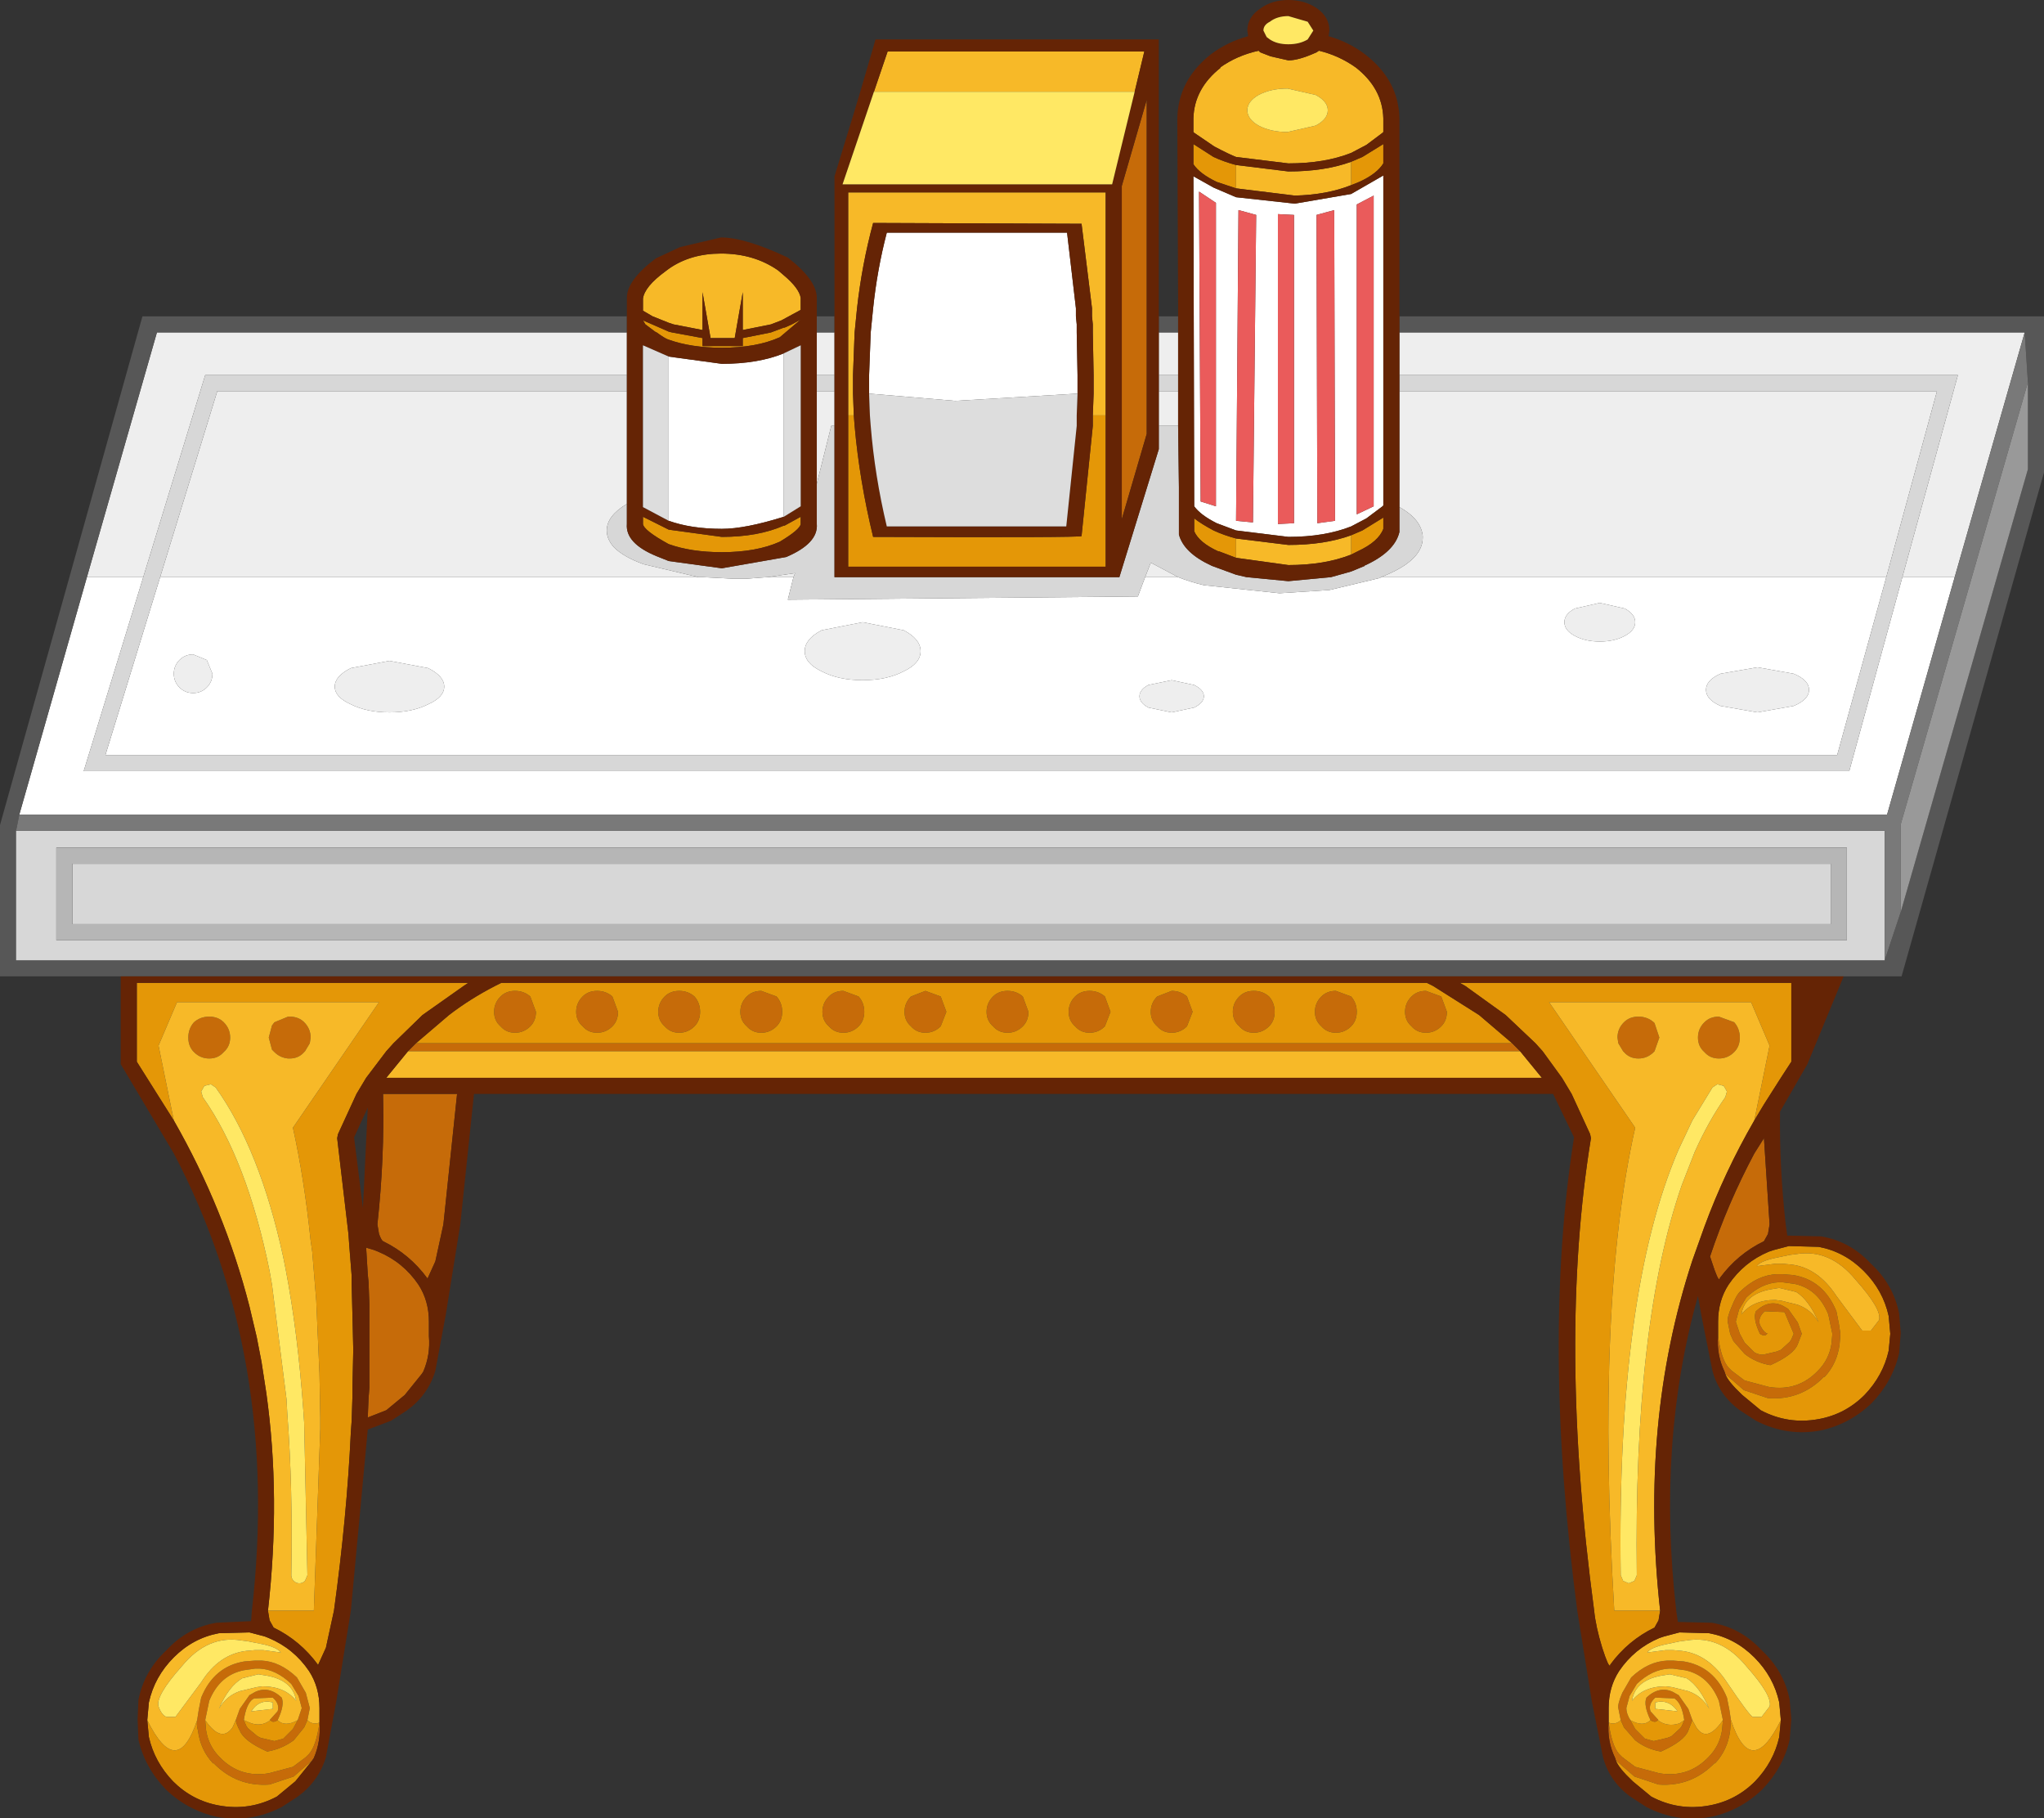 <?xml version="1.0" encoding="UTF-8" standalone="no"?>
<svg xmlns:ffdec="https://www.free-decompiler.com/flash" xmlns:xlink="http://www.w3.org/1999/xlink" ffdec:objectType="shape" height="112.95px" width="127.0px" xmlns="http://www.w3.org/2000/svg">
  <rect width="100%" height="100%" fill="#333333" stroke="none"/>
  <g transform="matrix(1.0, 0.0, 0.0, 1.0, 0.0, 112.95)">
    <path d="M81.8 -99.6 L81.85 -80.45 82.95 -80.6 82.9 -99.9 81.8 -99.6 M85.95 -102.05 L85.95 -81.55 85.9 -81.5 84.9 -80.75 83.95 -80.25 Q82.3 -79.6 80.05 -79.6 L76.8 -80.0 75.6 -80.45 Q74.6 -80.95 74.2 -81.5 L74.15 -102.0 75.4 -101.3 76.8 -100.7 80.45 -100.3 83.95 -100.9 85.95 -102.05 M84.3 -100.25 L84.3 -81.0 85.35 -81.5 85.35 -100.8 84.3 -100.25 M74.5 -101.05 L74.6 -81.8 75.55 -81.5 75.55 -100.35 74.5 -101.05 M78.05 -99.6 L76.95 -99.9 76.8 -80.6 77.85 -80.5 78.05 -99.6 M79.4 -99.65 L79.4 -80.4 80.4 -80.45 80.4 -99.6 79.4 -99.65 M54.0 -88.5 L54.0 -88.65 54.0 -89.65 54.1 -92.3 54.15 -92.8 54.2 -93.3 54.25 -93.8 Q54.5 -96.2 55.1 -98.5 L66.3 -98.5 66.85 -93.8 66.85 -93.3 66.9 -92.8 66.9 -92.3 66.95 -89.65 66.95 -89.4 66.95 -88.65 66.95 -88.5 59.35 -88.05 54.0 -88.5 M43.65 -77.1 L45.6 -77.0 46.35 -77.0 47.7 -77.1 49.3 -77.1 48.95 -75.7 70.7 -75.9 71.15 -77.1 73.2 -77.1 Q73.95 -76.8 74.8 -76.6 L79.5 -76.1 82.6 -76.3 85.75 -77.05 85.8 -77.1 117.2 -77.1 114.15 -66.05 6.55 -66.05 9.95 -77.1 43.65 -77.1 M41.55 -90.8 L44.85 -90.35 Q47.1 -90.35 48.7 -91.0 L48.7 -80.85 Q46.3 -80.1 44.85 -80.1 42.95 -80.1 41.55 -80.6 L41.55 -90.8 M57.2 -72.5 Q57.2 -73.25 56.15 -73.8 L53.6 -74.3 51.05 -73.8 Q50.0 -73.25 50.0 -72.5 50.0 -71.75 51.05 -71.25 52.1 -70.7 53.6 -70.7 55.1 -70.7 56.15 -71.25 57.2 -71.75 57.2 -72.5 M74.8 -69.7 Q74.8 -70.1 74.2 -70.4 L72.8 -70.7 71.35 -70.4 Q70.8 -70.1 70.8 -69.7 70.8 -69.3 71.35 -69.0 L72.8 -68.7 74.2 -69.0 Q74.8 -69.3 74.8 -69.7 M8.9 -77.1 L5.2 -65.05 114.9 -65.05 118.2 -77.1 121.45 -77.1 117.25 -62.35 1.2 -62.35 5.4 -77.1 8.9 -77.1 M13.2 -71.1 L12.85 -71.95 12.0 -72.3 Q11.5 -72.3 11.15 -71.95 10.8 -71.6 10.8 -71.1 10.8 -70.6 11.15 -70.25 11.5 -69.9 12.0 -69.9 12.5 -69.9 12.85 -70.25 13.2 -70.6 13.2 -71.1 M21.8 -71.45 Q20.8 -70.95 20.8 -70.3 20.8 -69.65 21.8 -69.2 22.8 -68.7 24.2 -68.7 25.6 -68.7 26.6 -69.2 27.6 -69.65 27.6 -70.3 27.6 -70.95 26.6 -71.45 L24.2 -71.9 21.8 -71.45 M97.85 -75.15 Q97.2 -74.8 97.2 -74.3 97.2 -73.8 97.85 -73.45 98.5 -73.1 99.4 -73.1 100.3 -73.1 100.95 -73.45 101.6 -73.8 101.6 -74.3 101.6 -74.8 100.95 -75.15 L99.4 -75.5 97.85 -75.15 M112.4 -70.1 Q112.4 -70.7 111.45 -71.1 L109.2 -71.5 106.9 -71.1 Q106.0 -70.7 106.0 -70.1 106.0 -69.5 106.9 -69.1 L109.2 -68.7 111.45 -69.1 Q112.4 -69.5 112.4 -70.1" fill="#ffffff" fill-rule="evenodd" stroke="none"/>
    <path d="M73.2 -92.3 L73.2 -89.65 72.0 -89.65 72.0 -92.3 73.2 -92.3 M73.2 -88.65 L73.2 -87.7 73.2 -86.5 72.0 -86.5 72.0 -88.65 73.2 -88.65 M86.95 -81.45 L86.95 -88.65 120.35 -88.65 117.2 -77.1 85.8 -77.1 Q88.4 -78.1 88.4 -79.55 L88.4 -79.65 Q88.3 -80.7 86.95 -81.45 M86.95 -89.65 L86.95 -92.3 125.8 -92.3 121.45 -77.1 118.2 -77.1 121.65 -89.65 86.95 -89.65 M51.85 -86.5 L51.65 -86.5 50.75 -82.9 50.75 -88.65 51.85 -88.65 51.85 -86.5 M38.95 -81.65 Q37.7 -80.9 37.7 -80.0 37.7 -79.45 38.15 -78.95 38.75 -78.35 40.0 -77.9 L43.4 -77.1 43.65 -77.1 9.95 -77.1 13.5 -88.65 38.95 -88.65 38.95 -81.65 M47.7 -77.1 L49.4 -77.35 49.3 -77.1 47.7 -77.1 M71.15 -77.1 L71.5 -78.0 73.2 -77.1 71.15 -77.1 M50.75 -92.3 L51.85 -92.3 51.85 -89.65 50.75 -89.65 50.75 -92.3 M57.2 -72.5 Q57.2 -71.75 56.15 -71.25 55.1 -70.7 53.6 -70.7 52.1 -70.7 51.05 -71.25 50.0 -71.75 50.0 -72.5 50.0 -73.25 51.05 -73.8 L53.6 -74.3 56.15 -73.8 Q57.2 -73.25 57.2 -72.5 M74.8 -69.7 Q74.8 -69.3 74.2 -69.0 L72.8 -68.7 71.35 -69.0 Q70.8 -69.3 70.8 -69.7 70.8 -70.1 71.35 -70.4 L72.8 -70.7 74.2 -70.4 Q74.8 -70.1 74.8 -69.7 M38.95 -89.65 L12.75 -89.65 8.9 -77.1 5.4 -77.1 9.75 -92.3 38.95 -92.3 38.95 -89.65 M13.2 -71.1 Q13.2 -70.6 12.85 -70.25 12.5 -69.9 12.0 -69.9 11.5 -69.9 11.15 -70.25 10.8 -70.6 10.8 -71.1 10.8 -71.6 11.15 -71.95 11.5 -72.3 12.0 -72.3 L12.85 -71.95 13.2 -71.1 M21.8 -71.45 L24.2 -71.9 26.6 -71.45 Q27.6 -70.95 27.6 -70.3 27.6 -69.65 26.6 -69.2 25.6 -68.7 24.2 -68.7 22.8 -68.7 21.8 -69.2 20.8 -69.65 20.8 -70.3 20.8 -70.95 21.8 -71.45 M97.85 -75.15 L99.4 -75.5 100.95 -75.15 Q101.6 -74.8 101.6 -74.3 101.6 -73.8 100.95 -73.45 100.3 -73.1 99.4 -73.1 98.5 -73.1 97.85 -73.45 97.2 -73.8 97.2 -74.3 97.2 -74.8 97.85 -75.15 M112.4 -70.1 Q112.4 -69.5 111.45 -69.1 L109.2 -68.7 106.9 -69.1 Q106.0 -69.5 106.0 -70.1 106.0 -70.7 106.9 -71.1 L109.2 -71.5 111.45 -71.1 Q112.4 -70.7 112.4 -70.1" fill="#eeeeee" fill-rule="evenodd" stroke="none"/>
    <path d="M69.7 -101.4 L71.25 -106.75 71.25 -86.0 69.7 -80.7 69.7 -101.4 M56.2 -50.1 Q56.2 -50.65 56.6 -51.05 L57.5 -51.4 58.45 -51.05 58.8 -50.1 58.45 -49.2 Q58.05 -48.8 57.5 -48.8 56.95 -48.8 56.6 -49.2 56.2 -49.55 56.2 -50.1 M51.1 -50.1 Q51.1 -50.65 51.5 -51.05 51.85 -51.4 52.4 -51.4 L53.35 -51.05 Q53.7 -50.65 53.7 -50.1 53.7 -49.55 53.35 -49.2 52.95 -48.8 52.4 -48.8 51.85 -48.8 51.5 -49.2 51.1 -49.55 51.1 -50.1 M48.25 -51.05 Q48.6 -50.65 48.6 -50.1 48.6 -49.55 48.25 -49.2 47.85 -48.8 47.3 -48.8 46.75 -48.8 46.4 -49.2 46.0 -49.55 46.0 -50.1 46.0 -50.65 46.4 -51.05 46.75 -51.4 47.3 -51.4 L48.25 -51.05 M40.9 -50.1 Q40.9 -50.65 41.3 -51.05 41.65 -51.4 42.2 -51.4 42.75 -51.4 43.15 -51.05 43.5 -50.65 43.5 -50.1 43.5 -49.55 43.15 -49.2 42.75 -48.8 42.2 -48.8 41.65 -48.8 41.3 -49.2 40.9 -49.55 40.9 -50.1 M76.6 -50.1 Q76.6 -50.65 77.0 -51.05 77.35 -51.4 77.9 -51.4 78.45 -51.4 78.85 -51.05 79.2 -50.65 79.2 -50.1 79.2 -49.55 78.85 -49.2 78.45 -48.8 77.9 -48.8 77.35 -48.8 77.0 -49.2 76.6 -49.55 76.6 -50.1 M71.5 -50.1 Q71.5 -50.65 71.9 -51.05 L72.8 -51.4 Q73.35 -51.4 73.75 -51.05 L74.1 -50.1 73.75 -49.2 Q73.35 -48.8 72.8 -48.8 72.25 -48.8 71.9 -49.2 71.5 -49.55 71.5 -50.1 M66.8 -51.05 Q67.15 -51.4 67.7 -51.4 68.25 -51.4 68.65 -51.05 L69.0 -50.1 68.65 -49.2 Q68.25 -48.8 67.7 -48.8 67.15 -48.8 66.8 -49.2 66.4 -49.55 66.4 -50.1 66.4 -50.65 66.8 -51.05 M61.3 -50.1 Q61.3 -50.65 61.7 -51.05 62.05 -51.4 62.6 -51.4 63.15 -51.4 63.55 -51.05 L63.9 -50.1 Q63.9 -49.55 63.55 -49.2 63.15 -48.8 62.6 -48.8 62.05 -48.8 61.7 -49.2 61.3 -49.55 61.3 -50.1 M18.0 -49.8 Q18.55 -49.8 18.9 -49.45 19.3 -49.05 19.3 -48.5 L19.25 -48.15 18.95 -47.65 18.9 -47.6 Q18.55 -47.2 18.0 -47.2 L17.9 -47.2 Q17.4 -47.25 17.05 -47.6 L16.9 -47.75 16.7 -48.5 16.9 -49.25 17.05 -49.45 17.9 -49.8 18.0 -49.8 M93.95 -48.15 L94.45 -47.65 25.35 -47.65 25.85 -48.15 93.95 -48.15 M38.05 -51.05 L38.4 -50.1 Q38.4 -49.55 38.05 -49.2 37.65 -48.8 37.1 -48.8 36.55 -48.8 36.2 -49.2 35.8 -49.55 35.8 -50.1 35.8 -50.65 36.2 -51.05 36.55 -51.4 37.1 -51.4 37.65 -51.4 38.05 -51.05 M32.0 -51.4 Q32.55 -51.4 32.95 -51.05 L33.3 -50.1 Q33.3 -49.55 32.95 -49.2 32.55 -48.8 32.0 -48.8 31.45 -48.8 31.1 -49.2 30.7 -49.55 30.7 -50.1 30.7 -50.65 31.1 -51.05 31.45 -51.4 32.0 -51.4 M28.4 -45.0 L27.55 -36.9 27.05 -34.6 26.55 -33.5 26.55 -33.55 Q25.45 -35.05 23.8 -35.85 23.7 -35.9 23.55 -36.3 L23.45 -36.9 Q23.9 -41.05 23.8 -45.0 L28.4 -45.0 M23.25 -35.3 L23.5 -35.2 Q25.05 -34.55 26.0 -33.15 26.65 -32.15 26.65 -30.85 L26.65 -30.55 26.65 -29.95 Q26.75 -28.8 26.3 -27.75 L26.2 -27.6 25.15 -26.3 24.0 -25.35 22.85 -24.9 22.9 -26.1 22.95 -26.75 22.95 -28.35 22.95 -29.0 22.95 -31.65 22.95 -31.95 22.9 -33.3 22.85 -33.8 22.75 -35.45 23.25 -35.3 M13.9 -47.6 Q13.55 -47.2 13.0 -47.2 12.45 -47.2 12.05 -47.6 11.7 -47.95 11.7 -48.5 11.7 -49.05 12.05 -49.45 12.45 -49.8 13.0 -49.8 13.55 -49.8 13.9 -49.45 14.3 -49.05 14.3 -48.5 14.3 -47.95 13.9 -47.6 M19.85 -5.95 Q19.95 -4.8 19.5 -3.75 L19.4 -3.6 18.25 -2.6 16.75 -2.1 Q14.7 -1.95 13.25 -3.45 L13.25 -3.4 Q12.45 -4.25 12.3 -5.45 12.2 -5.8 12.25 -6.1 L12.35 -6.75 12.5 -7.5 Q13.3 -9.45 15.2 -9.75 L15.85 -9.8 16.25 -9.8 Q17.4 -9.75 18.45 -8.75 L19.0 -7.8 19.25 -6.85 19.1 -6.1 18.9 -5.65 18.25 -4.85 Q17.5 -4.3 16.6 -4.15 15.15 -4.8 14.9 -5.45 14.7 -5.8 14.65 -6.1 L14.9 -6.8 15.5 -7.65 15.85 -7.85 Q16.7 -8.25 17.5 -7.5 17.7 -7.05 17.25 -6.1 16.95 -5.9 16.8 -6.1 L16.75 -6.1 17.25 -6.65 Q17.4 -7.1 16.95 -7.5 L15.8 -7.45 15.7 -7.4 Q15.3 -7.1 15.15 -6.1 L15.3 -5.75 15.4 -5.6 16.0 -5.1 16.2 -5.0 17.05 -4.8 17.6 -4.95 18.2 -5.55 18.5 -6.1 18.75 -6.85 18.55 -7.6 18.1 -8.35 Q17.15 -9.25 16.15 -9.3 L15.85 -9.3 15.15 -9.2 Q13.65 -8.9 13.0 -7.3 L12.75 -6.1 12.8 -5.5 Q12.95 -4.5 13.65 -3.8 14.9 -2.5 16.7 -2.8 L18.2 -3.2 19.0 -3.8 19.2 -4.0 Q19.65 -4.5 19.85 -5.95 M81.7 -50.1 Q81.7 -50.65 82.1 -51.05 82.45 -51.4 83.0 -51.4 L83.95 -51.05 Q84.3 -50.65 84.3 -50.1 84.3 -49.55 83.95 -49.2 83.55 -48.8 83.0 -48.8 82.45 -48.8 82.1 -49.2 81.7 -49.55 81.7 -50.1 M87.3 -50.1 Q87.3 -50.65 87.7 -51.05 88.05 -51.4 88.6 -51.4 L89.55 -51.05 89.9 -50.1 Q89.9 -49.55 89.55 -49.2 89.15 -48.8 88.6 -48.8 88.05 -48.8 87.7 -49.2 87.3 -49.55 87.3 -50.1 M107.75 -47.6 Q107.35 -47.2 106.8 -47.2 106.25 -47.2 105.9 -47.6 105.5 -47.95 105.5 -48.5 105.5 -49.05 105.9 -49.45 106.25 -49.8 106.8 -49.8 L107.75 -49.45 Q108.1 -49.05 108.1 -48.5 108.1 -47.95 107.75 -47.6 M103.1 -48.5 L102.8 -47.65 102.75 -47.6 Q102.35 -47.2 101.8 -47.2 101.25 -47.2 100.9 -47.6 L100.85 -47.65 100.55 -48.15 100.5 -48.5 Q100.5 -49.05 100.9 -49.45 101.25 -49.8 101.8 -49.8 102.35 -49.8 102.75 -49.45 L102.8 -49.4 103.1 -48.5 M109.0 -41.3 L109.6 -42.25 109.95 -36.9 109.85 -36.3 109.6 -35.85 Q107.95 -35.05 106.85 -33.55 L106.85 -33.5 Q106.75 -33.35 106.35 -34.6 L106.25 -34.9 Q107.35 -38.2 109.0 -41.3 M107.2 -27.6 L107.15 -27.75 Q106.65 -28.8 106.75 -29.95 106.95 -28.5 107.4 -28.0 L107.6 -27.8 108.4 -27.2 109.9 -26.8 Q111.7 -26.5 112.95 -27.8 113.65 -28.5 113.8 -29.5 L113.85 -30.1 113.6 -31.3 Q112.95 -32.9 111.5 -33.2 L110.75 -33.3 110.5 -33.3 Q109.45 -33.25 108.5 -32.35 L108.05 -31.6 107.85 -30.85 108.1 -30.1 108.4 -29.55 109.0 -28.95 Q109.25 -28.8 109.55 -28.8 L110.4 -29.0 110.65 -29.1 111.2 -29.6 111.3 -29.75 111.45 -30.1 110.9 -31.4 110.85 -31.45 109.65 -31.5 Q109.2 -31.1 109.35 -30.65 109.6 -30.15 109.85 -30.1 L109.8 -30.1 Q109.65 -29.9 109.35 -30.1 108.9 -31.05 109.1 -31.5 109.9 -32.25 110.75 -31.85 L111.1 -31.65 111.7 -30.8 111.95 -30.1 111.7 -29.45 Q111.45 -28.8 110.0 -28.15 109.1 -28.3 108.4 -28.85 L107.7 -29.65 107.5 -30.1 107.35 -30.85 Q107.3 -31.1 107.6 -31.8 107.9 -32.55 108.15 -32.75 109.2 -33.75 110.4 -33.8 L110.75 -33.8 111.4 -33.75 Q113.3 -33.45 114.1 -31.5 L114.25 -30.75 114.35 -30.1 114.3 -29.45 Q114.15 -28.25 113.35 -27.4 L113.35 -27.45 Q111.9 -25.95 109.85 -26.1 L108.35 -26.6 107.2 -27.6 M100.4 -3.6 L100.35 -3.75 Q99.85 -4.8 99.95 -5.95 100.15 -4.5 100.6 -4.0 L100.8 -3.8 101.6 -3.2 103.1 -2.8 Q104.9 -2.5 106.15 -3.8 106.85 -4.5 107.0 -5.5 L107.05 -6.1 106.8 -7.3 Q106.15 -8.9 104.7 -9.2 L103.95 -9.3 103.7 -9.3 Q102.65 -9.25 101.7 -8.35 L101.25 -7.6 101.05 -6.85 Q101.05 -6.5 101.3 -6.1 L101.6 -5.55 102.2 -4.95 102.75 -4.8 103.6 -5.0 103.85 -5.1 104.4 -5.6 104.5 -5.75 104.65 -6.1 Q104.5 -7.1 104.1 -7.4 L104.05 -7.45 102.85 -7.5 Q102.4 -7.1 102.55 -6.65 L103.05 -6.1 103.0 -6.1 Q102.85 -5.9 102.55 -6.1 102.1 -7.05 102.3 -7.5 103.1 -8.25 103.95 -7.85 L104.3 -7.65 104.9 -6.8 105.15 -6.1 104.9 -5.45 Q104.65 -4.8 103.2 -4.15 102.3 -4.3 101.6 -4.85 L100.9 -5.65 100.7 -6.1 100.55 -6.85 Q100.5 -7.1 100.8 -7.8 L101.35 -8.75 Q102.4 -9.75 103.6 -9.8 L103.95 -9.8 104.6 -9.75 Q106.5 -9.45 107.3 -7.5 L107.45 -6.75 107.55 -6.1 107.5 -5.45 Q107.35 -4.25 106.55 -3.4 L106.55 -3.45 Q105.1 -1.95 103.05 -2.1 L101.55 -2.6 100.4 -3.6" fill="#c66b09" fill-rule="evenodd" stroke="none"/>
    <path d="M83.95 -102.9 L84.65 -103.2 85.95 -104.0 85.95 -102.8 Q85.55 -102.15 84.45 -101.65 L83.95 -101.45 83.95 -102.9 M76.8 -101.25 L75.6 -101.65 Q74.55 -102.15 74.15 -102.75 L74.15 -104.0 75.4 -103.2 Q76.05 -102.9 76.8 -102.7 L76.8 -101.25 M68.7 -87.15 L68.7 -77.75 52.7 -77.75 52.7 -87.15 53.05 -87.15 53.1 -86.5 Q53.4 -83.1 54.25 -79.6 67.15 -79.55 67.2 -79.65 L67.9 -86.5 67.9 -87.15 68.7 -87.15 M76.8 -78.3 L75.75 -78.7 75.7 -78.7 Q74.5 -79.25 74.2 -79.95 L74.2 -80.75 Q74.65 -80.4 75.4 -80.0 76.05 -79.7 76.8 -79.5 L76.8 -78.3 M83.95 -79.7 L84.65 -80.0 85.95 -80.8 85.95 -80.1 Q85.65 -79.3 84.35 -78.7 L83.95 -78.5 83.95 -79.7 M43.65 -91.45 L46.15 -91.45 46.15 -91.95 47.9 -92.3 48.7 -92.6 48.75 -92.6 49.2 -92.8 49.75 -93.1 48.45 -92.0 Q47.0 -91.35 44.85 -91.35 42.95 -91.35 41.55 -91.85 41.35 -91.9 40.8 -92.3 L40.7 -92.35 40.1 -92.8 39.95 -93.05 41.55 -92.35 41.75 -92.3 43.65 -91.95 43.65 -91.45 M44.85 -79.6 Q47.1 -79.6 48.7 -80.3 L48.75 -80.3 49.75 -80.85 49.75 -80.4 Q49.7 -80.05 48.45 -79.3 47.0 -78.65 44.85 -78.65 42.95 -78.65 41.55 -79.15 40.0 -80.0 39.95 -80.4 L39.95 -80.85 41.55 -80.05 44.85 -79.6 M40.9 -50.1 Q40.9 -49.55 41.3 -49.2 41.65 -48.8 42.2 -48.8 42.75 -48.8 43.15 -49.2 43.5 -49.55 43.5 -50.1 43.5 -50.65 43.15 -51.05 42.75 -51.4 42.2 -51.4 41.65 -51.4 41.3 -51.05 40.9 -50.65 40.9 -50.1 M48.25 -51.05 L47.3 -51.4 Q46.75 -51.4 46.4 -51.05 46.0 -50.65 46.0 -50.1 46.0 -49.55 46.4 -49.2 46.75 -48.8 47.3 -48.8 47.85 -48.8 48.25 -49.2 48.6 -49.55 48.6 -50.1 48.6 -50.65 48.25 -51.05 M51.1 -50.1 Q51.1 -49.55 51.5 -49.2 51.85 -48.8 52.4 -48.8 52.95 -48.8 53.35 -49.2 53.7 -49.55 53.7 -50.1 53.7 -50.65 53.35 -51.05 L52.4 -51.4 Q51.85 -51.4 51.5 -51.05 51.1 -50.65 51.1 -50.1 M56.2 -50.1 Q56.2 -49.55 56.6 -49.2 56.95 -48.8 57.5 -48.8 58.05 -48.8 58.45 -49.2 L58.8 -50.1 58.45 -51.05 57.5 -51.4 56.6 -51.05 Q56.2 -50.65 56.2 -50.1 M61.3 -50.1 Q61.3 -49.55 61.7 -49.2 62.05 -48.8 62.6 -48.8 63.15 -48.8 63.55 -49.2 63.9 -49.55 63.9 -50.1 L63.55 -51.05 Q63.15 -51.4 62.6 -51.4 62.05 -51.4 61.7 -51.05 61.3 -50.65 61.3 -50.1 M66.8 -51.05 Q66.4 -50.65 66.4 -50.1 66.4 -49.55 66.8 -49.2 67.15 -48.8 67.7 -48.8 68.25 -48.8 68.65 -49.2 L69.0 -50.1 68.65 -51.05 Q68.25 -51.4 67.7 -51.4 67.15 -51.4 66.8 -51.05 M71.5 -50.1 Q71.5 -49.55 71.9 -49.2 72.25 -48.8 72.8 -48.8 73.35 -48.8 73.75 -49.2 L74.1 -50.1 73.75 -51.05 Q73.35 -51.4 72.8 -51.4 L71.9 -51.05 Q71.5 -50.65 71.5 -50.1 M76.6 -50.1 Q76.6 -49.55 77.0 -49.2 77.35 -48.8 77.9 -48.8 78.45 -48.8 78.85 -49.2 79.2 -49.55 79.2 -50.1 79.2 -50.65 78.85 -51.05 78.45 -51.4 77.9 -51.4 77.35 -51.4 77.0 -51.05 76.6 -50.65 76.6 -50.1 M10.8 -43.35 L8.5 -47.0 8.5 -51.9 29.1 -51.9 28.8 -51.7 26.25 -49.9 24.45 -48.15 24.0 -47.65 22.75 -46.0 22.15 -45.0 21.0 -42.5 20.95 -42.25 21.65 -36.3 21.7 -35.6 21.85 -33.7 21.85 -33.15 21.9 -31.2 21.95 -29.1 21.9 -26.85 21.9 -26.25 21.85 -24.7 21.8 -24.0 Q21.55 -18.7 20.75 -12.9 L20.25 -10.6 19.75 -9.5 19.75 -9.55 Q18.65 -11.05 17.0 -11.85 L16.75 -12.3 16.65 -12.9 19.5 -12.9 19.9 -24.2 19.9 -24.9 19.85 -27.65 19.8 -28.75 19.7 -31.0 19.65 -32.15 19.4 -35.2 19.3 -35.9 Q18.9 -39.75 18.2 -42.9 L23.55 -50.7 11.0 -50.7 9.85 -48.0 10.8 -43.35 M25.85 -48.15 L27.9 -49.9 Q29.2 -50.9 30.75 -51.7 L31.15 -51.9 88.65 -51.9 89.05 -51.7 91.9 -49.9 93.95 -48.15 25.85 -48.15 M32.0 -51.4 Q31.45 -51.4 31.1 -51.05 30.7 -50.65 30.7 -50.1 30.7 -49.55 31.1 -49.2 31.45 -48.8 32.0 -48.8 32.55 -48.8 32.95 -49.2 33.3 -49.55 33.3 -50.1 L32.95 -51.05 Q32.55 -51.4 32.0 -51.4 M38.05 -51.05 Q37.65 -51.4 37.1 -51.4 36.55 -51.4 36.2 -51.05 35.8 -50.65 35.8 -50.1 35.8 -49.55 36.2 -49.2 36.55 -48.8 37.1 -48.8 37.65 -48.8 38.05 -49.2 38.4 -49.55 38.4 -50.1 L38.05 -51.05 M19.4 -3.6 L18.35 -2.3 17.2 -1.35 Q15.5 -0.45 13.6 -0.8 11.95 -1.1 10.75 -2.3 9.6 -3.5 9.25 -5.05 L9.15 -6.1 Q11.0 -2.35 12.25 -6.1 12.2 -5.8 12.3 -5.45 12.45 -4.25 13.25 -3.4 L13.25 -3.45 Q14.7 -1.95 16.75 -2.1 L18.25 -2.6 19.4 -3.6 M18.5 -6.1 L18.2 -5.55 17.6 -4.95 17.05 -4.8 16.2 -5.0 16.0 -5.1 15.4 -5.6 15.3 -5.75 15.15 -6.1 15.5 -5.95 Q16.2 -5.65 16.8 -6.1 16.95 -5.9 17.25 -6.1 17.7 -5.65 18.5 -6.1 M14.65 -6.1 Q14.7 -5.8 14.9 -5.45 15.15 -4.8 16.6 -4.15 17.5 -4.3 18.25 -4.85 L18.9 -5.65 19.1 -6.1 Q19.35 -5.85 19.7 -5.9 L19.85 -5.95 Q19.65 -4.5 19.2 -4.0 L19.0 -3.8 18.2 -3.2 16.7 -2.8 Q14.9 -2.5 13.65 -3.8 12.95 -4.5 12.8 -5.5 L12.75 -6.1 Q13.75 -4.65 14.45 -5.65 L14.65 -6.1 M81.7 -50.1 Q81.7 -49.55 82.1 -49.2 82.45 -48.8 83.0 -48.8 83.55 -48.8 83.95 -49.2 84.3 -49.55 84.3 -50.1 84.3 -50.65 83.95 -51.05 L83.0 -51.4 Q82.45 -51.4 82.1 -51.05 81.7 -50.65 81.7 -50.1 M103.15 -12.9 L103.05 -12.3 102.8 -11.85 Q101.15 -11.05 100.05 -9.55 L100.05 -9.5 Q99.95 -9.35 99.55 -10.6 99.15 -11.9 99.05 -12.9 96.8 -29.65 98.85 -42.25 L98.8 -42.5 97.65 -45.0 97.05 -46.0 95.85 -47.65 95.4 -48.15 93.55 -49.9 91.05 -51.7 90.7 -51.9 111.3 -51.9 111.3 -47.0 110.65 -46.0 109.6 -44.35 109.0 -43.35 109.95 -48.0 108.8 -50.7 96.25 -50.7 101.6 -42.9 Q99.15 -32.1 100.3 -12.9 L103.15 -12.9 M87.3 -50.1 Q87.3 -49.55 87.7 -49.2 88.05 -48.8 88.6 -48.8 89.15 -48.8 89.55 -49.2 89.9 -49.55 89.9 -50.1 L89.55 -51.05 88.6 -51.4 Q88.05 -51.4 87.7 -51.05 87.3 -50.65 87.3 -50.1 M106.75 -29.95 L106.75 -30.55 106.75 -30.85 Q106.75 -32.15 107.4 -33.15 108.35 -34.55 109.9 -35.2 L110.2 -35.3 111.15 -35.55 113.0 -35.5 Q114.6 -35.2 115.8 -34.0 117.0 -32.8 117.35 -31.2 L117.45 -30.1 117.35 -29.05 Q117.0 -27.5 115.85 -26.3 114.65 -25.1 113.0 -24.8 111.1 -24.45 109.4 -25.35 L108.25 -26.3 Q107.35 -27.15 107.2 -27.6 L108.35 -26.6 109.85 -26.1 Q111.9 -25.95 113.35 -27.45 L113.35 -27.4 Q114.15 -28.25 114.3 -29.45 L114.35 -30.1 114.25 -30.75 114.1 -31.5 Q113.3 -33.45 111.4 -33.75 L110.75 -33.8 110.4 -33.8 Q109.2 -33.75 108.15 -32.75 107.9 -32.55 107.6 -31.8 107.3 -31.1 107.35 -30.85 L107.5 -30.1 107.7 -29.65 108.4 -28.85 Q109.1 -28.3 110.0 -28.15 111.45 -28.8 111.7 -29.45 L111.95 -30.1 111.7 -30.8 111.1 -31.65 110.75 -31.85 Q109.9 -32.25 109.1 -31.5 108.9 -31.05 109.35 -30.1 109.65 -29.9 109.8 -30.1 L109.85 -30.1 Q109.6 -30.15 109.35 -30.65 109.2 -31.1 109.65 -31.5 L110.85 -31.45 110.9 -31.4 111.45 -30.1 111.3 -29.75 111.2 -29.6 110.65 -29.1 110.4 -29.0 109.55 -28.8 Q109.25 -28.8 109.0 -28.95 L108.4 -29.55 108.1 -30.1 107.85 -30.85 108.05 -31.6 108.5 -32.35 Q109.45 -33.25 110.5 -33.3 L110.75 -33.3 111.5 -33.2 Q112.95 -32.9 113.6 -31.3 L113.85 -30.1 113.8 -29.5 Q113.65 -28.5 112.95 -27.8 111.7 -26.5 109.9 -26.8 L108.4 -27.2 107.6 -27.8 107.4 -28.0 Q106.95 -28.5 106.75 -29.95 M110.55 -32.95 L110.25 -32.9 Q108.4 -32.65 108.2 -31.3 108.9 -32.2 110.3 -32.2 L110.7 -32.15 111.7 -31.9 Q112.55 -31.6 113.0 -30.8 112.4 -32.2 111.6 -32.7 L110.55 -32.95 M111.2 -35.0 L110.25 -34.8 Q109.35 -34.6 109.15 -34.3 L110.3 -34.45 110.75 -34.45 111.3 -34.4 Q112.95 -34.2 114.1 -32.45 L115.7 -30.3 116.25 -30.3 116.75 -30.95 Q116.95 -31.6 115.3 -33.45 113.7 -35.4 111.6 -35.05 L111.2 -35.0 M110.65 -6.1 L110.55 -5.05 Q110.2 -3.5 109.05 -2.3 107.85 -1.1 106.2 -0.8 104.3 -0.45 102.6 -1.35 L101.45 -2.3 Q100.55 -3.15 100.4 -3.6 L101.55 -2.6 103.05 -2.1 Q105.1 -1.95 106.55 -3.45 L106.55 -3.4 Q107.35 -4.25 107.5 -5.45 L107.55 -6.1 Q108.8 -2.35 110.65 -6.1 M99.95 -5.95 L100.1 -5.9 Q100.45 -5.85 100.7 -6.1 L100.9 -5.65 101.6 -4.85 Q102.3 -4.3 103.2 -4.15 104.65 -4.8 104.9 -5.45 L105.15 -6.1 105.4 -5.65 Q106.05 -4.65 107.05 -6.1 L107.0 -5.5 Q106.85 -4.5 106.15 -3.8 104.9 -2.5 103.1 -2.8 L101.6 -3.2 100.8 -3.8 100.6 -4.0 Q100.15 -4.5 99.95 -5.95 M102.55 -6.1 Q102.85 -5.9 103.0 -6.1 103.6 -5.65 104.35 -5.9 L104.65 -6.1 104.5 -5.75 104.4 -5.6 103.85 -5.1 103.6 -5.0 102.75 -4.8 102.2 -4.95 101.6 -5.55 101.3 -6.1 Q102.1 -5.65 102.55 -6.1" fill="#e49707" fill-rule="evenodd" stroke="none"/>
    <path d="M73.2 -93.3 L73.2 -92.8 73.2 -92.3 72.0 -92.3 72.0 -93.3 73.2 -93.3 M86.95 -92.3 L86.95 -93.3 127.0 -93.3 127.0 -83.6 118.15 -52.3 114.55 -52.3 7.5 -52.3 0.0 -52.3 0.0 -61.7 8.85 -93.3 38.95 -93.3 38.95 -92.3 9.75 -92.3 5.4 -77.1 1.2 -62.35 1.0 -61.35 1.0 -53.3 117.1 -53.3 118.1 -56.3 126.0 -83.8 126.0 -89.2 125.8 -92.3 86.95 -92.3 M50.75 -93.3 L51.85 -93.3 51.85 -92.3 50.75 -92.3 50.75 -93.3" fill="#575757" fill-rule="evenodd" stroke="none"/>
    <path d="M73.2 -89.65 L73.2 -89.2 73.2 -88.65 72.0 -88.65 72.0 -89.65 73.2 -89.65 M73.2 -86.5 L73.25 -82.7 73.25 -79.75 Q73.55 -78.6 75.3 -77.8 L76.8 -77.25 77.45 -77.1 80.05 -76.85 82.7 -77.1 83.95 -77.45 84.8 -77.8 84.75 -77.8 Q86.65 -78.65 86.95 -79.9 L86.95 -81.45 Q88.3 -80.7 88.4 -79.65 L88.4 -79.55 Q88.4 -78.1 85.8 -77.1 L85.75 -77.05 82.6 -76.3 79.5 -76.1 74.8 -76.6 Q73.95 -76.8 73.2 -77.1 L71.5 -78.0 71.15 -77.1 70.7 -75.9 48.95 -75.7 49.3 -77.1 49.4 -77.35 47.7 -77.1 46.35 -77.0 45.6 -77.0 43.65 -77.1 43.4 -77.1 40.0 -77.9 Q38.75 -78.35 38.15 -78.95 37.7 -79.45 37.7 -80.0 37.7 -80.9 38.95 -81.65 L38.95 -80.4 Q38.85 -79.2 40.8 -78.4 L41.55 -78.1 44.85 -77.65 48.85 -78.35 Q50.85 -79.2 50.75 -80.4 L50.75 -82.9 51.65 -86.5 51.85 -86.5 51.85 -77.1 69.55 -77.1 72.0 -85.05 72.0 -86.5 73.2 -86.5 M86.95 -88.65 L86.95 -89.65 121.65 -89.65 118.2 -77.1 114.9 -65.05 5.2 -65.05 8.9 -77.1 12.75 -89.65 38.95 -89.65 38.95 -88.65 13.5 -88.65 9.95 -77.1 6.55 -66.05 114.15 -66.05 117.2 -77.1 120.35 -88.65 86.95 -88.65 M50.75 -89.65 L51.85 -89.65 51.85 -88.65 50.75 -88.65 50.75 -89.65 M117.1 -53.3 L1.0 -53.3 1.0 -61.35 117.1 -61.35 117.1 -53.3 M3.5 -54.55 L114.75 -54.55 114.75 -60.3 3.5 -60.3 3.5 -54.55 M4.5 -59.3 L113.75 -59.3 113.75 -55.55 4.5 -55.55 4.5 -59.3" fill="#d7d7d7" fill-rule="evenodd" stroke="none"/>
    <path d="M4.5 -59.3 L4.5 -55.55 113.75 -55.55 113.75 -59.3 4.5 -59.3 M3.5 -54.55 L3.5 -60.3 114.75 -60.3 114.75 -54.55 3.5 -54.55" fill="#b6b6b6" fill-rule="evenodd" stroke="none"/>
    <path d="M82.5 -106.1 Q82.5 -106.65 81.75 -107.05 L80.0 -107.45 Q78.95 -107.45 78.2 -107.05 77.5 -106.65 77.5 -106.1 77.5 -105.55 78.2 -105.15 78.95 -104.75 80.0 -104.75 L81.75 -105.15 Q82.5 -105.55 82.5 -106.1 M81.95 -109.8 Q83.2 -109.5 84.25 -108.75 85.9 -107.45 85.95 -105.6 L85.95 -104.75 85.9 -104.7 84.9 -103.95 83.95 -103.45 Q82.3 -102.8 80.05 -102.8 L76.8 -103.2 Q76.4 -103.35 75.45 -103.85 L74.2 -104.7 74.15 -104.75 74.15 -105.6 Q74.2 -107.45 75.85 -108.75 L75.8 -108.75 Q76.85 -109.5 78.2 -109.8 L78.3 -109.7 78.95 -109.45 80.05 -109.2 Q80.7 -109.2 81.8 -109.7 L81.95 -109.8 M83.95 -101.45 Q82.45 -100.85 80.45 -100.8 L76.8 -101.25 76.8 -102.7 80.05 -102.3 Q82.3 -102.3 83.95 -102.9 L83.95 -101.45 M54.3 -107.25 L55.15 -109.75 71.1 -109.75 70.5 -107.25 54.3 -107.25 M52.7 -87.15 L52.7 -101.0 68.7 -101.0 68.7 -87.15 67.9 -87.15 67.95 -88.5 67.95 -88.55 67.95 -88.65 67.95 -89.4 67.95 -89.65 67.9 -92.3 67.9 -92.8 67.85 -93.3 67.85 -93.8 67.2 -99.05 54.25 -99.1 Q53.55 -96.5 53.25 -93.8 L53.2 -93.3 53.15 -92.8 53.1 -92.3 53.0 -89.65 53.0 -88.65 53.0 -88.5 53.05 -87.15 52.7 -87.15 M76.8 -79.5 L80.05 -79.1 Q82.3 -79.1 83.95 -79.7 L83.95 -78.5 Q82.3 -77.85 80.05 -77.85 L76.8 -78.3 76.8 -79.5 M48.55 -93.05 L47.9 -92.8 46.15 -92.45 46.15 -94.8 45.65 -91.95 44.15 -91.95 43.65 -94.8 43.65 -92.45 41.85 -92.8 41.55 -92.9 40.55 -93.3 39.95 -93.65 39.95 -94.4 Q40.05 -95.15 41.35 -96.1 L41.55 -96.25 Q42.9 -97.2 44.8 -97.2 46.85 -97.2 48.35 -96.15 L48.7 -95.85 Q49.65 -95.05 49.75 -94.45 L49.75 -93.7 48.55 -93.05 M18.0 -49.8 L17.9 -49.8 17.05 -49.45 16.9 -49.25 16.7 -48.5 16.9 -47.75 17.05 -47.6 Q17.4 -47.25 17.9 -47.2 L18.0 -47.2 Q18.55 -47.2 18.9 -47.6 L18.95 -47.65 19.25 -48.15 19.3 -48.5 Q19.3 -49.05 18.9 -49.45 18.55 -49.8 18.0 -49.8 M16.65 -12.9 Q17.45 -19.95 16.55 -26.4 L16.25 -28.35 15.95 -29.9 15.5 -31.8 Q13.95 -37.85 10.8 -43.35 L9.85 -48.0 11.0 -50.7 23.55 -50.7 18.2 -42.9 Q18.9 -39.75 19.3 -35.9 L19.4 -35.2 19.65 -32.15 19.7 -31.0 19.8 -28.75 19.85 -27.65 19.9 -24.9 19.9 -24.2 19.5 -12.9 16.65 -12.9 M94.45 -47.65 L95.8 -46.0 24.0 -46.0 25.35 -47.65 94.45 -47.65 M13.9 -47.6 Q14.3 -47.95 14.3 -48.5 14.3 -49.05 13.9 -49.45 13.55 -49.8 13.0 -49.8 12.45 -49.8 12.05 -49.45 11.7 -49.05 11.7 -48.5 11.7 -47.95 12.05 -47.6 12.45 -47.2 13.0 -47.2 13.55 -47.2 13.9 -47.6 M12.6 -44.8 Q15.35 -40.9 16.75 -34.0 L16.9 -33.15 17.8 -26.05 17.85 -25.15 Q18.2 -20.55 18.1 -15.1 18.1 -14.9 18.25 -14.75 18.4 -14.6 18.6 -14.6 18.8 -14.6 18.95 -14.75 L19.1 -15.1 18.9 -24.55 18.85 -25.3 Q18.5 -30.2 17.75 -34.1 L17.6 -34.85 Q16.15 -41.55 13.4 -45.4 L13.1 -45.6 12.7 -45.5 12.5 -45.15 12.6 -44.8 M9.15 -6.1 L9.25 -7.2 Q9.6 -8.8 10.8 -10.0 12.0 -11.2 13.6 -11.5 L15.5 -11.55 16.45 -11.3 16.7 -11.2 Q18.25 -10.55 19.2 -9.15 19.85 -8.15 19.85 -6.85 L19.85 -6.55 19.85 -5.95 19.7 -5.9 Q19.35 -5.85 19.1 -6.1 L19.25 -6.85 19.0 -7.8 18.45 -8.75 Q17.4 -9.75 16.25 -9.8 L15.85 -9.8 15.2 -9.75 Q13.3 -9.45 12.5 -7.5 L12.35 -6.75 12.25 -6.1 Q11.0 -2.35 9.15 -6.1 M12.75 -6.1 L13.0 -7.3 Q13.65 -8.9 15.15 -9.2 L15.85 -9.3 16.15 -9.3 Q17.15 -9.25 18.1 -8.35 L18.55 -7.6 18.75 -6.85 18.5 -6.1 Q17.7 -5.65 17.25 -6.1 17.7 -7.05 17.5 -7.5 16.7 -8.25 15.85 -7.85 L15.5 -7.65 14.9 -6.8 14.65 -6.1 14.45 -5.65 Q13.75 -4.65 12.75 -6.1 M15.15 -6.1 Q15.3 -7.1 15.7 -7.4 L15.8 -7.45 16.95 -7.5 Q17.4 -7.1 17.25 -6.65 L16.75 -6.1 16.8 -6.1 Q16.2 -5.65 15.5 -5.95 L15.15 -6.1 M16.35 -10.45 L17.45 -10.3 Q17.25 -10.6 16.4 -10.8 L15.4 -11.0 15.0 -11.05 Q12.9 -11.4 11.3 -9.45 9.65 -7.6 9.85 -6.95 10.05 -6.4 10.35 -6.3 L10.9 -6.3 12.5 -8.45 Q13.6 -10.2 15.3 -10.4 L15.85 -10.45 16.35 -10.45 M16.3 -8.2 Q17.7 -8.2 18.4 -7.3 18.2 -8.65 16.35 -8.9 L16.05 -8.95 15.05 -8.7 Q14.2 -8.2 13.6 -6.8 14.05 -7.6 14.9 -7.9 L15.95 -8.15 16.3 -8.2 M15.6 -6.65 L15.65 -6.65 16.95 -6.8 16.95 -7.0 16.95 -7.2 16.7 -7.25 Q16.05 -7.3 15.65 -6.7 L15.6 -6.65 M103.15 -12.9 L100.3 -12.9 Q99.15 -32.1 101.6 -42.9 L96.25 -50.7 108.8 -50.7 109.95 -48.0 109.0 -43.35 Q107.15 -40.15 105.9 -36.75 L105.15 -34.65 Q101.85 -24.6 103.15 -12.9 M107.75 -47.6 Q108.1 -47.95 108.1 -48.5 108.1 -49.05 107.75 -49.45 L106.8 -49.8 Q106.25 -49.8 105.9 -49.45 105.5 -49.05 105.5 -48.5 105.5 -47.95 105.9 -47.6 106.25 -47.2 106.8 -47.2 107.35 -47.2 107.75 -47.6 M106.7 -45.6 L106.4 -45.4 105.15 -43.35 104.3 -41.55 Q100.45 -32.65 100.7 -15.1 L100.85 -14.75 101.2 -14.6 101.55 -14.75 101.7 -15.1 Q101.5 -30.75 104.5 -39.35 L105.3 -41.4 Q106.15 -43.3 107.2 -44.8 L107.3 -45.15 107.1 -45.5 106.7 -45.6 M103.1 -48.5 L102.8 -49.4 102.75 -49.45 Q102.35 -49.8 101.8 -49.8 101.25 -49.8 100.9 -49.45 100.5 -49.05 100.5 -48.5 L100.55 -48.15 100.85 -47.65 100.9 -47.6 Q101.25 -47.2 101.8 -47.2 102.35 -47.2 102.75 -47.6 L102.8 -47.65 103.1 -48.5 M111.2 -35.0 L111.6 -35.05 Q113.7 -35.4 115.3 -33.45 116.95 -31.6 116.75 -30.95 L116.25 -30.3 115.7 -30.3 114.1 -32.45 Q112.95 -34.2 111.3 -34.4 L110.75 -34.45 110.3 -34.45 109.15 -34.3 Q109.35 -34.6 110.25 -34.8 L111.2 -35.0 M110.55 -32.95 L111.6 -32.7 Q112.4 -32.2 113.0 -30.8 112.55 -31.6 111.7 -31.9 L110.7 -32.15 110.3 -32.2 Q108.9 -32.2 108.2 -31.3 108.4 -32.65 110.25 -32.9 L110.55 -32.95 M99.95 -5.95 L99.95 -6.55 99.95 -6.85 Q99.95 -8.15 100.6 -9.15 101.55 -10.55 103.1 -11.2 L103.4 -11.3 104.35 -11.55 106.2 -11.5 Q107.8 -11.2 109.0 -10.0 110.2 -8.8 110.55 -7.2 L110.65 -6.1 Q108.8 -2.35 107.55 -6.1 L107.45 -6.75 107.3 -7.5 Q106.5 -9.45 104.6 -9.75 L103.95 -9.8 103.6 -9.8 Q102.4 -9.75 101.35 -8.75 L100.8 -7.8 Q100.5 -7.1 100.55 -6.85 L100.7 -6.1 Q100.45 -5.85 100.1 -5.9 L99.95 -5.95 M105.15 -6.1 L104.9 -6.8 104.3 -7.65 103.95 -7.85 Q103.1 -8.25 102.3 -7.5 102.1 -7.05 102.55 -6.1 102.1 -5.65 101.3 -6.1 101.05 -6.5 101.05 -6.85 L101.25 -7.6 101.7 -8.35 Q102.65 -9.25 103.7 -9.3 L103.95 -9.3 104.7 -9.2 Q106.15 -8.9 106.8 -7.3 L107.05 -6.1 Q106.05 -4.65 105.4 -5.65 L105.15 -6.1 M103.0 -6.1 L103.05 -6.1 102.55 -6.65 Q102.4 -7.1 102.85 -7.5 L104.05 -7.45 104.1 -7.4 Q104.5 -7.1 104.65 -6.1 L104.35 -5.9 Q103.6 -5.65 103.0 -6.1 M103.75 -8.95 L103.45 -8.9 Q101.6 -8.65 101.4 -7.3 102.1 -8.2 103.5 -8.2 L103.9 -8.15 104.9 -7.9 Q105.75 -7.6 106.2 -6.8 105.6 -8.2 104.8 -8.7 L103.75 -8.95 M102.85 -7.0 L102.85 -6.8 104.2 -6.65 104.2 -6.7 Q103.75 -7.3 103.1 -7.25 L102.85 -7.2 102.85 -7.0 M109.45 -6.3 L109.95 -6.95 Q110.15 -7.6 108.5 -9.45 106.9 -11.4 104.8 -11.05 L104.4 -11.0 103.45 -10.8 Q102.55 -10.6 102.35 -10.3 L103.5 -10.45 103.95 -10.45 104.5 -10.4 Q106.15 -10.2 107.3 -8.45 108.65 -6.45 108.9 -6.3 L109.45 -6.3" fill="#f7b928" fill-rule="evenodd" stroke="none"/>
    <path d="M117.1 -53.3 L117.1 -61.35 1.0 -61.35 1.2 -62.35 117.25 -62.35 121.45 -77.1 125.8 -92.3 126.0 -89.2 118.1 -61.75 118.1 -56.3 117.1 -53.3" fill="#797979" fill-rule="evenodd" stroke="none"/>
    <path d="M81.25 -110.5 L81.6 -111.05 81.25 -111.6 80.05 -111.95 Q79.35 -111.95 78.9 -111.6 78.5 -111.4 78.5 -111.05 L78.7 -110.65 78.9 -110.5 Q79.35 -110.2 80.05 -110.2 80.75 -110.2 81.25 -110.5 M73.2 -93.3 L73.2 -93.8 73.15 -105.6 Q73.2 -107.95 75.2 -109.55 76.25 -110.35 77.55 -110.7 L77.5 -111.05 Q77.5 -111.9 78.35 -112.45 79.05 -112.95 80.05 -112.95 81.05 -112.95 81.8 -112.45 82.6 -111.9 82.6 -111.05 L82.55 -110.7 Q83.8 -110.35 84.85 -109.55 86.9 -107.95 86.95 -105.6 L86.95 -93.3 86.95 -92.3 86.95 -89.65 86.95 -88.65 86.95 -81.45 86.95 -79.9 Q86.65 -78.65 84.75 -77.8 L84.8 -77.8 83.95 -77.45 82.7 -77.1 80.05 -76.85 77.45 -77.1 76.8 -77.25 75.3 -77.8 Q73.55 -78.6 73.25 -79.75 L73.25 -82.7 73.2 -86.5 73.2 -87.7 73.2 -88.65 73.2 -89.2 73.2 -89.65 73.2 -92.3 73.2 -92.8 73.2 -93.3 M114.55 -52.3 L112.3 -46.85 110.6 -43.9 Q110.55 -40.5 110.95 -36.9 L111.05 -36.2 113.15 -36.15 Q114.95 -35.85 116.25 -34.45 117.65 -33.15 118.0 -31.35 L118.1 -30.15 118.0 -28.9 Q117.6 -27.15 116.3 -25.8 114.95 -24.5 113.15 -24.1 111.05 -23.7 109.1 -24.7 L108.1 -25.35 Q106.8 -26.3 106.4 -27.8 L105.7 -31.3 105.5 -32.45 Q102.95 -23.35 104.15 -12.9 L104.25 -12.2 106.35 -12.15 Q108.15 -11.85 109.45 -10.45 110.85 -9.15 111.2 -7.35 L111.3 -6.15 111.2 -4.9 Q110.8 -3.15 109.5 -1.8 108.15 -0.5 106.35 -0.1 104.25 0.3 102.3 -0.7 L101.3 -1.35 Q100.0 -2.3 99.6 -3.8 L98.9 -7.3 98.0 -12.9 Q95.8 -29.65 97.8 -42.3 L96.5 -45.0 29.45 -45.0 28.6 -36.9 27.7 -31.3 27.05 -27.8 Q26.6 -26.3 25.3 -25.35 L24.3 -24.7 22.85 -24.15 21.8 -12.9 20.9 -7.3 20.25 -3.8 Q19.8 -2.3 18.5 -1.35 L17.5 -0.7 Q15.55 0.3 13.45 -0.1 11.65 -0.5 10.3 -1.8 9.0 -3.15 8.6 -4.9 L8.55 -6.15 8.6 -7.35 Q8.95 -9.15 10.35 -10.45 11.65 -11.85 13.45 -12.15 L15.6 -12.25 15.65 -12.9 Q17.45 -28.65 10.8 -41.3 L7.5 -46.85 7.5 -52.3 114.55 -52.3 M38.95 -93.3 L38.95 -94.45 Q38.95 -95.55 40.75 -96.9 L42.25 -97.6 44.8 -98.2 Q46.3 -98.2 48.95 -96.95 50.75 -95.55 50.75 -94.45 L50.75 -93.3 50.75 -92.3 50.75 -89.65 50.75 -88.65 50.75 -82.9 50.75 -80.4 Q50.85 -79.2 48.85 -78.35 L44.85 -77.65 41.55 -78.1 40.8 -78.4 Q38.85 -79.2 38.95 -80.4 L38.95 -81.65 38.95 -88.65 38.95 -89.65 38.95 -92.3 38.95 -93.3 M51.85 -93.3 L51.85 -102.0 53.0 -105.75 53.45 -107.25 54.4 -110.5 72.0 -110.5 72.0 -93.3 72.0 -92.3 72.0 -89.65 72.0 -88.65 72.0 -86.5 72.0 -85.05 69.55 -77.1 51.85 -77.1 51.85 -86.5 51.85 -88.65 51.85 -89.65 51.85 -92.3 51.85 -93.3 M81.95 -109.8 L81.8 -109.7 Q80.7 -109.2 80.05 -109.2 L78.95 -109.45 78.3 -109.7 78.2 -109.8 Q76.85 -109.5 75.8 -108.75 L75.85 -108.75 Q74.2 -107.45 74.15 -105.6 L74.15 -104.75 74.2 -104.7 75.45 -103.85 Q76.4 -103.35 76.8 -103.2 L80.05 -102.8 Q82.3 -102.8 83.95 -103.45 L84.9 -103.95 85.9 -104.7 85.95 -104.75 85.95 -105.6 Q85.9 -107.45 84.25 -108.75 83.2 -109.5 81.95 -109.8 M83.95 -101.45 L84.45 -101.65 Q85.55 -102.15 85.95 -102.8 L85.95 -104.0 84.65 -103.2 83.95 -102.9 Q82.3 -102.3 80.05 -102.3 L76.8 -102.7 Q76.05 -102.9 75.4 -103.2 L74.15 -104.0 74.15 -102.75 Q74.55 -102.15 75.6 -101.65 L76.8 -101.25 80.45 -100.8 Q82.45 -100.85 83.95 -101.45 M85.95 -102.05 L83.95 -100.9 80.45 -100.3 76.8 -100.7 75.4 -101.3 74.15 -102.0 74.2 -81.5 Q74.6 -80.95 75.6 -80.45 L76.8 -80.0 80.05 -79.6 Q82.3 -79.6 83.95 -80.25 L84.9 -80.75 85.9 -81.5 85.95 -81.55 85.95 -102.05 M54.3 -107.25 L52.35 -101.5 69.1 -101.5 70.5 -107.25 71.1 -109.75 55.15 -109.75 54.3 -107.25 M69.7 -101.4 L69.7 -80.7 71.25 -86.0 71.25 -106.75 69.7 -101.4 M68.7 -87.15 L68.7 -101.0 52.7 -101.0 52.7 -87.15 52.7 -77.75 68.7 -77.75 68.7 -87.15 M53.05 -87.15 L53.0 -88.5 53.0 -88.65 53.0 -89.65 53.1 -92.3 53.15 -92.8 53.2 -93.3 53.25 -93.8 Q53.55 -96.5 54.25 -99.1 L67.2 -99.05 67.85 -93.8 67.85 -93.3 67.9 -92.8 67.9 -92.3 67.95 -89.65 67.95 -89.4 67.95 -88.65 67.95 -88.55 67.95 -88.5 67.9 -87.15 67.9 -86.5 67.2 -79.65 Q67.15 -79.55 54.25 -79.6 53.4 -83.1 53.1 -86.5 L53.05 -87.15 M66.95 -88.5 L66.95 -88.65 66.95 -89.4 66.95 -89.65 66.9 -92.3 66.9 -92.8 66.85 -93.3 66.85 -93.8 66.3 -98.5 55.1 -98.5 Q54.5 -96.2 54.25 -93.8 L54.2 -93.3 54.15 -92.8 54.1 -92.3 54.0 -89.65 54.0 -88.65 54.0 -88.5 54.05 -87.15 54.1 -86.5 Q54.35 -83.4 55.1 -80.25 L66.25 -80.25 66.9 -86.5 66.9 -87.15 66.95 -88.5 M76.8 -79.5 Q76.05 -79.7 75.4 -80.0 74.65 -80.4 74.2 -80.75 L74.2 -79.95 Q74.5 -79.25 75.7 -78.7 L75.75 -78.7 76.8 -78.3 80.05 -77.85 Q82.3 -77.85 83.95 -78.5 L84.35 -78.7 Q85.65 -79.3 85.95 -80.1 L85.95 -80.8 84.65 -80.0 83.95 -79.7 Q82.3 -79.1 80.05 -79.1 L76.8 -79.5 M48.55 -93.05 L49.75 -93.7 49.75 -94.45 Q49.65 -95.05 48.7 -95.85 L48.35 -96.15 Q46.85 -97.2 44.8 -97.2 42.9 -97.2 41.55 -96.25 L41.35 -96.1 Q40.05 -95.15 39.95 -94.4 L39.95 -93.65 40.55 -93.3 41.55 -92.9 41.85 -92.8 43.65 -92.45 43.65 -94.8 44.15 -91.95 45.65 -91.95 46.15 -94.8 46.15 -92.45 47.9 -92.8 48.55 -93.05 M43.65 -91.45 L43.65 -91.95 41.75 -92.3 41.55 -92.35 39.95 -93.05 40.1 -92.8 40.7 -92.35 40.8 -92.3 Q41.35 -91.9 41.55 -91.85 42.95 -91.35 44.85 -91.35 47.0 -91.35 48.45 -92.0 L49.75 -93.1 49.2 -92.8 48.75 -92.6 48.7 -92.6 47.9 -92.3 46.15 -91.95 46.15 -91.45 43.65 -91.45 M48.7 -91.0 Q47.1 -90.35 44.85 -90.35 L41.55 -90.8 39.95 -91.5 39.95 -81.45 41.55 -80.6 Q42.95 -80.1 44.85 -80.1 46.3 -80.1 48.7 -80.85 L49.75 -81.5 49.75 -91.5 48.7 -91.0 M44.85 -79.6 L41.55 -80.05 39.95 -80.85 39.95 -80.4 Q40.0 -80.0 41.55 -79.15 42.95 -78.65 44.85 -78.65 47.0 -78.65 48.45 -79.3 49.7 -80.05 49.75 -80.4 L49.75 -80.85 48.75 -80.3 48.7 -80.3 Q47.1 -79.6 44.85 -79.6 M16.65 -12.9 L16.75 -12.3 17.0 -11.85 Q18.65 -11.05 19.75 -9.55 L19.75 -9.5 20.25 -10.6 20.75 -12.9 Q21.55 -18.7 21.8 -24.0 L21.85 -24.7 21.9 -26.25 21.9 -26.85 21.95 -29.1 21.9 -31.2 21.85 -33.15 21.85 -33.7 21.7 -35.6 21.65 -36.3 20.95 -42.25 21.0 -42.5 22.15 -45.0 22.75 -46.0 24.0 -47.65 24.45 -48.15 26.25 -49.9 28.8 -51.7 29.1 -51.9 8.5 -51.9 8.5 -47.0 10.8 -43.35 Q13.95 -37.85 15.5 -31.8 L15.95 -29.9 16.25 -28.35 16.55 -26.4 Q17.45 -19.95 16.65 -12.9 M93.95 -48.15 L91.9 -49.9 89.05 -51.7 88.65 -51.9 31.15 -51.9 30.75 -51.7 Q29.2 -50.9 27.9 -49.9 L25.85 -48.15 25.35 -47.65 24.0 -46.0 95.8 -46.0 94.45 -47.65 93.95 -48.15 M22.0 -42.3 L22.55 -37.9 22.85 -44.15 22.0 -42.3 M28.4 -45.0 L23.8 -45.0 Q23.9 -41.05 23.45 -36.9 L23.55 -36.3 Q23.7 -35.9 23.8 -35.85 25.45 -35.05 26.55 -33.55 L26.55 -33.5 27.05 -34.6 27.55 -36.9 28.4 -45.0 M23.25 -35.3 L22.75 -35.45 22.85 -33.8 22.9 -33.3 22.95 -31.95 22.95 -31.65 22.95 -29.0 22.95 -28.35 22.95 -26.75 22.9 -26.1 22.85 -24.9 24.0 -25.35 25.15 -26.3 26.2 -27.6 26.3 -27.75 Q26.75 -28.8 26.65 -29.95 L26.65 -30.55 26.65 -30.85 Q26.65 -32.15 26.0 -33.15 25.05 -34.55 23.5 -35.2 L23.25 -35.3 M9.15 -6.1 L9.25 -5.05 Q9.6 -3.5 10.75 -2.3 11.95 -1.1 13.6 -0.8 15.5 -0.45 17.2 -1.35 L18.35 -2.3 19.4 -3.6 19.5 -3.75 Q19.95 -4.8 19.85 -5.95 L19.85 -6.55 19.85 -6.85 Q19.85 -8.15 19.2 -9.15 18.25 -10.55 16.7 -11.2 L16.45 -11.3 15.5 -11.55 13.6 -11.5 Q12.0 -11.2 10.8 -10.0 9.6 -8.8 9.25 -7.2 L9.15 -6.1 M109.0 -43.35 L109.6 -44.35 110.65 -46.0 111.3 -47.0 111.3 -51.9 90.7 -51.9 91.05 -51.7 93.55 -49.9 95.4 -48.15 95.85 -47.65 97.05 -46.0 97.65 -45.0 98.8 -42.5 98.85 -42.25 Q96.8 -29.65 99.05 -12.9 99.15 -11.9 99.55 -10.6 99.95 -9.35 100.05 -9.5 L100.05 -9.55 Q101.15 -11.05 102.8 -11.85 L103.05 -12.3 103.15 -12.9 Q101.85 -24.6 105.15 -34.65 L105.9 -36.75 Q107.15 -40.15 109.0 -43.35 M109.0 -41.3 Q107.35 -38.2 106.25 -34.9 L106.35 -34.6 Q106.75 -33.35 106.85 -33.5 L106.85 -33.55 Q107.95 -35.05 109.6 -35.85 L109.85 -36.3 109.95 -36.9 109.6 -42.25 109.0 -41.3 M107.2 -27.6 Q107.35 -27.15 108.25 -26.3 L109.4 -25.35 Q111.1 -24.45 113.0 -24.8 114.65 -25.1 115.85 -26.3 117.0 -27.5 117.35 -29.05 L117.45 -30.1 117.35 -31.2 Q117.0 -32.8 115.8 -34.0 114.6 -35.2 113.0 -35.5 L111.15 -35.55 110.2 -35.3 109.9 -35.2 Q108.35 -34.55 107.4 -33.15 106.75 -32.15 106.75 -30.85 L106.75 -30.55 106.75 -29.95 Q106.65 -28.8 107.15 -27.75 L107.2 -27.6 M110.65 -6.1 L110.55 -7.2 Q110.2 -8.8 109.0 -10.0 107.8 -11.2 106.2 -11.5 L104.35 -11.55 103.4 -11.3 103.1 -11.2 Q101.55 -10.55 100.6 -9.15 99.95 -8.15 99.95 -6.85 L99.95 -6.55 99.95 -5.95 Q99.85 -4.8 100.35 -3.75 L100.4 -3.6 Q100.55 -3.15 101.45 -2.3 L102.6 -1.35 Q104.3 -0.45 106.2 -0.8 107.85 -1.1 109.05 -2.3 110.2 -3.5 110.55 -5.05 L110.65 -6.1" fill="#652405" fill-rule="evenodd" stroke="none"/>
    <path d="M81.25 -110.5 Q80.75 -110.2 80.05 -110.2 79.35 -110.2 78.9 -110.5 L78.7 -110.65 78.5 -111.05 Q78.5 -111.4 78.9 -111.6 79.35 -111.95 80.05 -111.95 L81.25 -111.6 81.6 -111.05 81.25 -110.5 M82.5 -106.1 Q82.5 -105.55 81.75 -105.15 L80.0 -104.75 Q78.95 -104.75 78.2 -105.15 77.5 -105.55 77.5 -106.1 77.5 -106.65 78.2 -107.05 78.95 -107.45 80.0 -107.45 L81.75 -107.05 Q82.5 -106.65 82.5 -106.1 M70.5 -107.25 L69.1 -101.5 52.35 -101.5 54.3 -107.25 70.5 -107.25 M12.6 -44.8 L12.5 -45.15 12.7 -45.5 13.1 -45.6 13.4 -45.4 Q16.15 -41.55 17.6 -34.85 L17.75 -34.1 Q18.5 -30.2 18.85 -25.3 L18.9 -24.55 19.1 -15.1 18.95 -14.75 Q18.8 -14.6 18.6 -14.6 18.4 -14.6 18.25 -14.75 18.1 -14.9 18.1 -15.1 18.2 -20.55 17.85 -25.15 L17.8 -26.05 16.9 -33.15 16.75 -34.0 Q15.35 -40.9 12.6 -44.8 M15.6 -6.65 L15.65 -6.7 Q16.05 -7.3 16.7 -7.25 L16.95 -7.2 16.95 -7.0 16.95 -6.8 15.65 -6.65 15.6 -6.65 M16.3 -8.2 L15.95 -8.15 14.9 -7.9 Q14.05 -7.6 13.6 -6.8 14.2 -8.2 15.05 -8.7 L16.05 -8.95 16.35 -8.9 Q18.2 -8.65 18.4 -7.3 17.7 -8.2 16.3 -8.2 M16.35 -10.45 L15.85 -10.45 15.3 -10.4 Q13.6 -10.2 12.5 -8.45 L10.9 -6.3 10.35 -6.3 Q10.05 -6.4 9.85 -6.95 9.65 -7.6 11.3 -9.45 12.9 -11.4 15.0 -11.05 L15.4 -11.0 16.4 -10.8 Q17.25 -10.6 17.45 -10.3 L16.35 -10.45 M106.7 -45.6 L107.1 -45.5 107.3 -45.15 107.2 -44.8 Q106.15 -43.3 105.3 -41.4 L104.5 -39.35 Q101.5 -30.75 101.7 -15.1 L101.55 -14.75 101.2 -14.6 100.85 -14.75 100.7 -15.1 Q100.45 -32.65 104.3 -41.55 L105.15 -43.35 106.4 -45.4 106.7 -45.6 M109.45 -6.3 L108.9 -6.3 Q108.65 -6.45 107.3 -8.45 106.15 -10.2 104.5 -10.4 L103.95 -10.45 103.5 -10.45 102.35 -10.3 Q102.55 -10.6 103.45 -10.8 L104.4 -11.0 104.8 -11.05 Q106.9 -11.4 108.5 -9.45 110.15 -7.6 109.95 -6.95 L109.45 -6.3 M102.85 -7.0 L102.85 -7.2 103.1 -7.25 Q103.75 -7.3 104.2 -6.7 L104.2 -6.65 102.85 -6.8 102.85 -7.0 M103.75 -8.95 L104.8 -8.7 Q105.6 -8.2 106.2 -6.8 105.75 -7.6 104.9 -7.9 L103.9 -8.15 103.5 -8.2 Q102.1 -8.2 101.4 -7.3 101.6 -8.65 103.45 -8.9 L103.75 -8.95" fill="#ffe864" fill-rule="evenodd" stroke="none"/>
    <path d="M126.0 -89.2 L126.0 -83.8 118.1 -56.3 118.1 -61.75 126.0 -89.2" fill="#999999" fill-rule="evenodd" stroke="none"/>
    <path d="M81.8 -99.6 L82.9 -99.9 82.95 -80.6 81.85 -80.45 81.8 -99.6 M84.3 -100.25 L85.35 -100.8 85.35 -81.5 84.3 -81.0 84.3 -100.25 M74.5 -101.05 L75.55 -100.35 75.55 -81.5 74.6 -81.8 74.5 -101.05 M78.05 -99.6 L77.85 -80.5 76.8 -80.6 76.95 -99.9 78.05 -99.6 M79.4 -99.65 L80.4 -99.6 80.4 -80.45 79.4 -80.4 79.4 -99.65" fill="#ea5b5b" fill-rule="evenodd" stroke="none"/>
    <path d="M66.95 -88.5 L66.9 -87.15 66.9 -86.5 66.25 -80.25 55.1 -80.25 Q54.35 -83.4 54.1 -86.5 L54.05 -87.15 54.0 -88.5 59.35 -88.05 66.95 -88.5 M48.7 -91.0 L49.75 -91.5 49.75 -81.5 48.7 -80.85 48.7 -91.0 M41.55 -80.6 L39.95 -81.45 39.95 -91.5 41.55 -90.8 41.55 -80.6" fill="#dddddd" fill-rule="evenodd" stroke="none"/>
  </g>
</svg>
